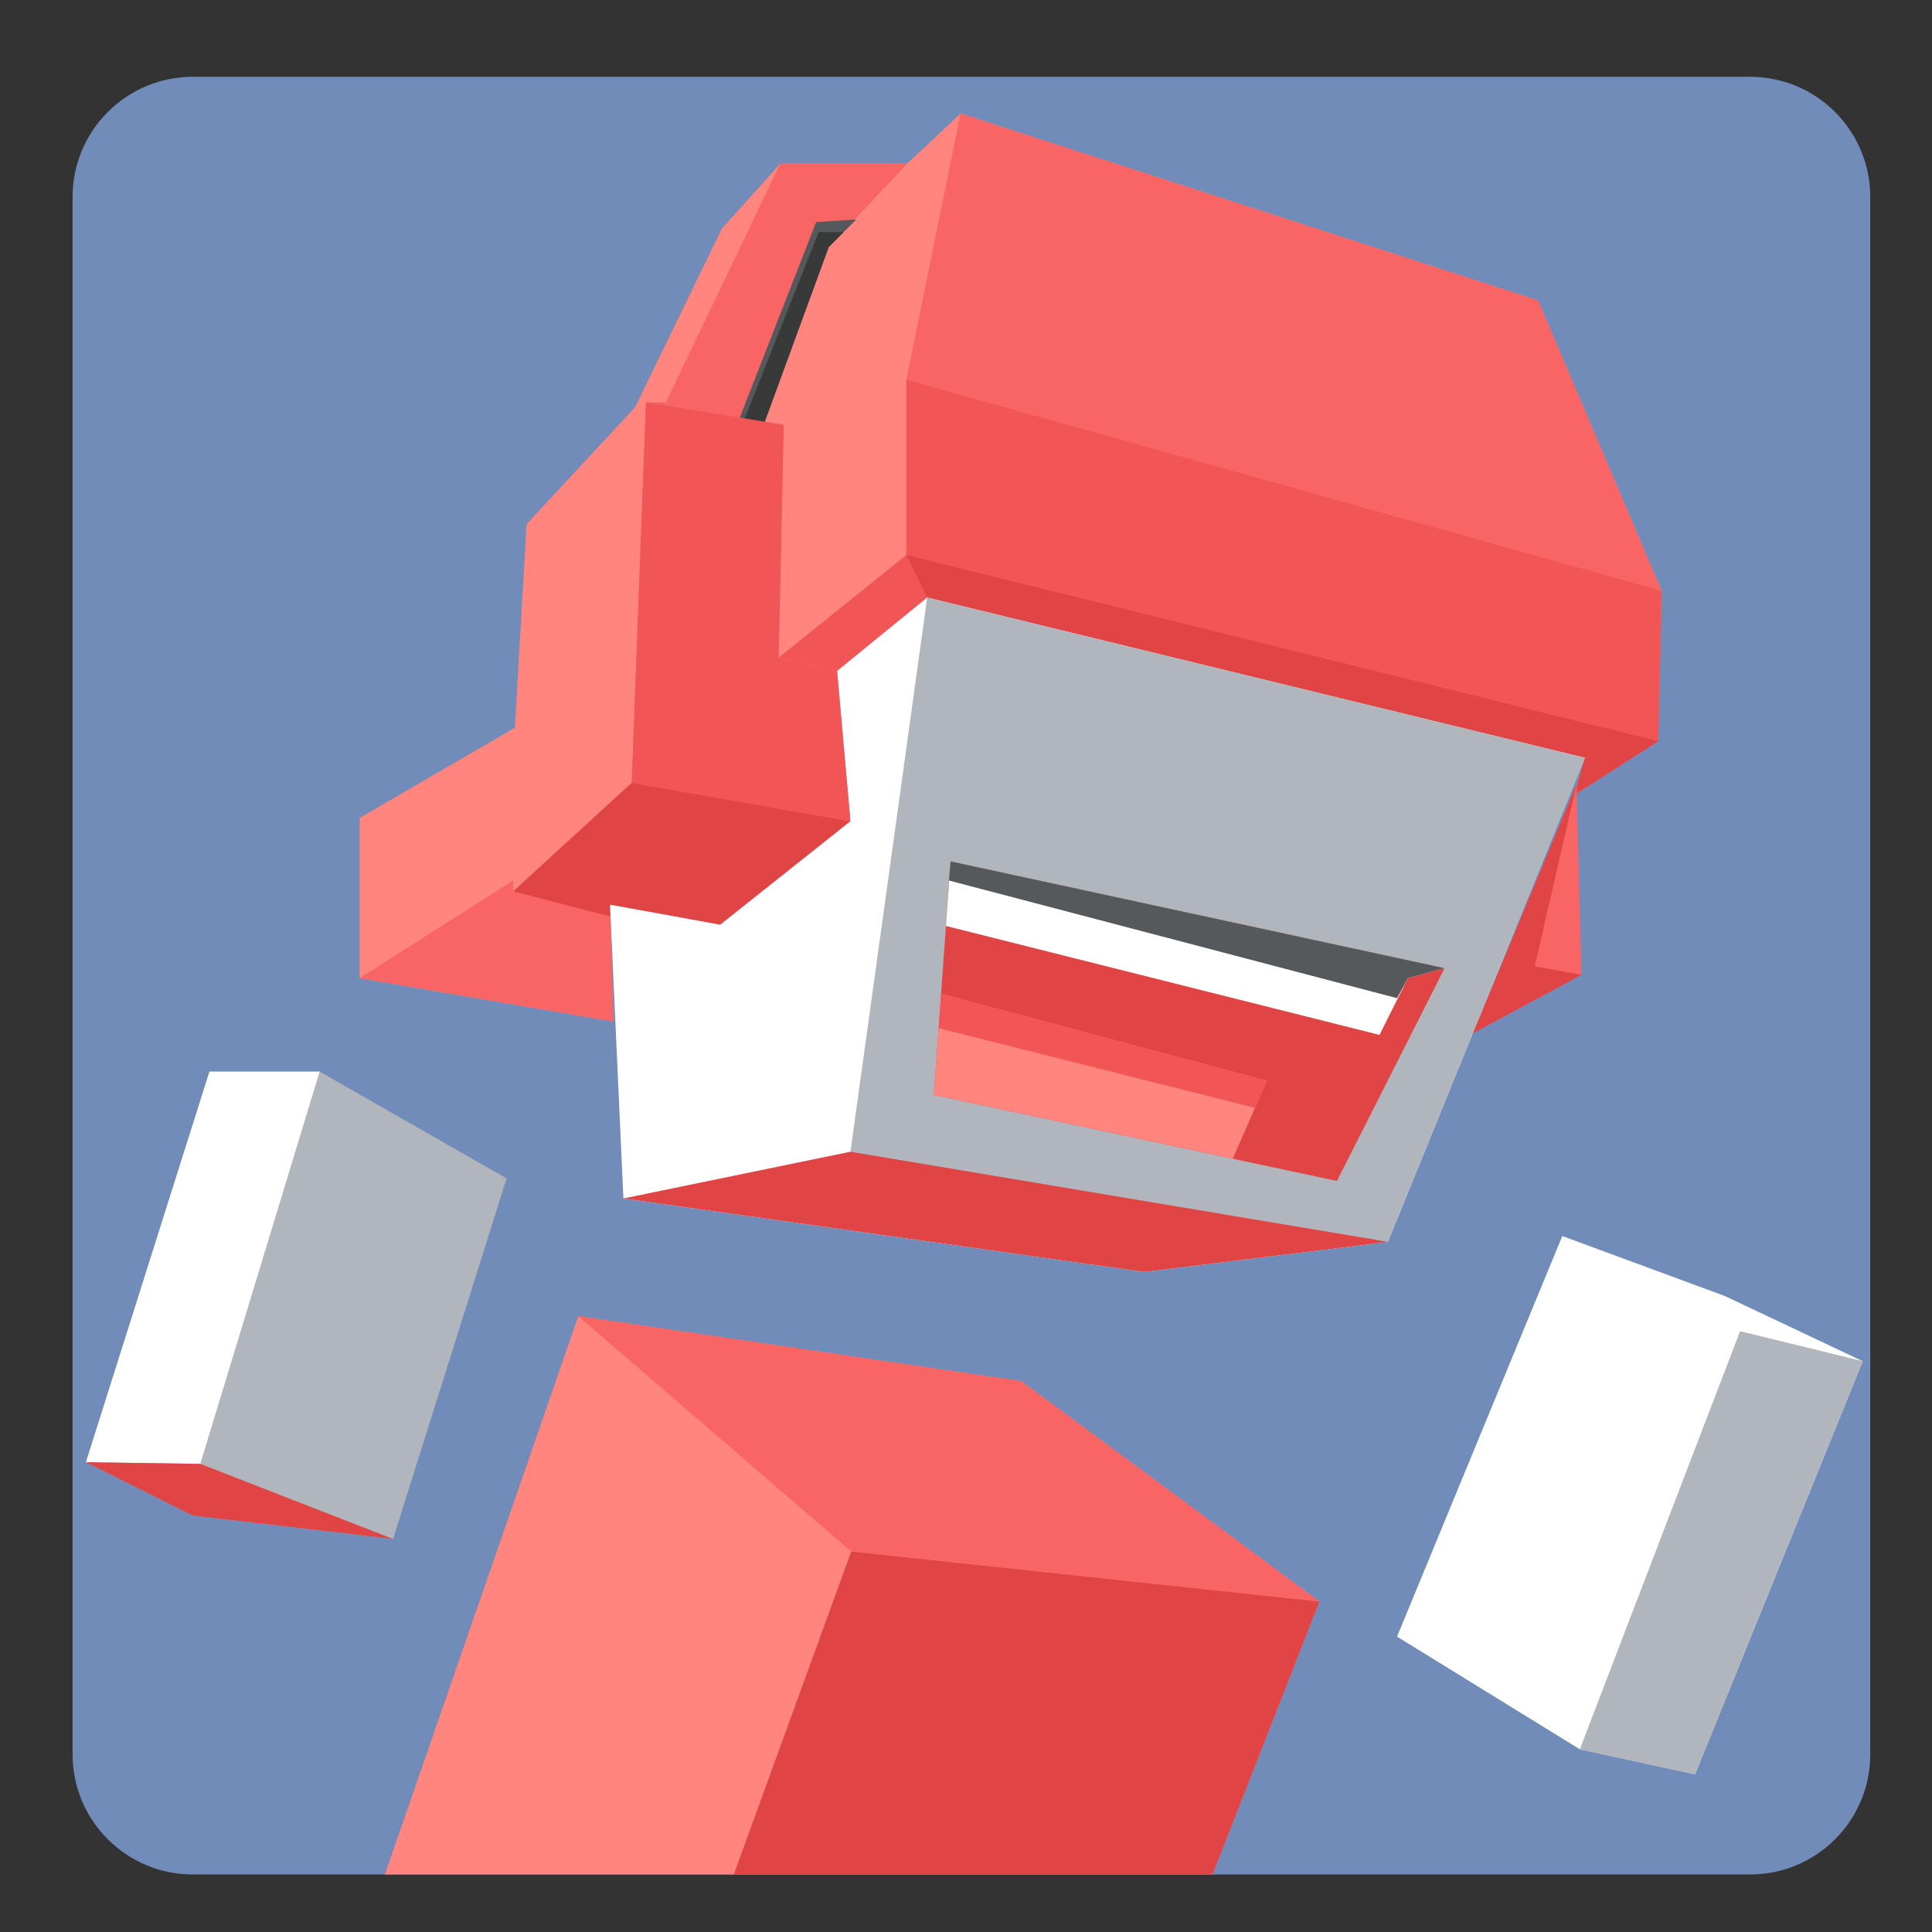 <svg xmlns="http://www.w3.org/2000/svg" xml:space="preserve" width="192" height="192"><rect width="100%" height="100%" fill="#333333" stroke="none"/><path fill="#728CBA" d="M185.864 174.341c0 6.596-5.347 11.942-11.942 11.942H19.157c-6.596 0-11.943-5.347-11.943-11.942V19.576c0-6.596 5.348-11.943 11.943-11.943h154.765c6.596 0 11.942 5.347 11.942 11.943v154.765z"/><path fill="#FF857E" d="m83.187 66.685 1.327 14.929-12.938 10.285-10.948-1.99.33 11.611-25.212-4.313V81.283l15.427-8.958 1.16-20.236 10.783-11.612 8.625-17.748 5.806-6.47h12.606l5.309-4.977 57.393 18.578 12.276 28.863-.333 14.929-8.294 5.308.995-3.649-65.355-15.924z"/><path fill="#F96464" d="m156.504 78.96 8.294-5.308.333-14.929-12.276-28.863-57.393-18.578L90.07 37.74v17.417l2.074 4.23 65.355 15.924zM64.193 39.979h1.99l11.364-23.72h12.606l-7.797 8.294-6.469 17.666h1.991l-.498 23.139 5.807 1.327 1.327 14.929-12.938 10.285-10.948-1.99.33 11.611-25.212-4.313 15.259-9.704v1.078l11.778-10.782z"/><path fill="#F25555" d="m92.144 59.387 65.355 15.924-.995 3.649 8.294-5.308.333-14.929L90.07 37.74v17.417z"/><path fill="#F25555" d="m77.38 65.358 12.69-10.201 74.728 18.495-8.294 5.308.995-3.649-65.355-15.924-8.957 7.298z"/><path fill="#E04444" d="m90.07 55.157 2.074 4.23 65.355 15.924-.995 3.649 8.294-5.308zM62.783 77.799l21.731 3.815-12.938 10.285-10.948-1.99v1.16l-9.623-2.488z"/><path fill="#56595B" d="m85.094 21.815-3.982.249-7.713 19.739 2.488.416 6.469-17.666z"/><path fill="#383A3A" d="m75.887 42.219 6.469-17.666 1.493-1.493h-2.488l-7.47 18.826z"/><path fill="#FFF" d="m60.628 89.909 1.325 29.194 51.754 7.298 24.22-2.986 19.572-48.104-65.355-15.924-8.957 7.298 1.327 14.929-12.938 10.285z"/><path fill="#B1B5BC" d="m98.452 124.25 15.255 2.151 24.22-2.986 19.572-48.104-65.355-15.924-7.629 55.071c-.001 0 5.563 4.812 13.937 9.792z"/><path fill="#E04444" d="m61.953 119.103 51.754 7.298 24.22-2.986-53.413-8.957zM94.467 85.595l-1.66 23.224 40.059 8.541 10.699-21.149z"/><path fill="#FF857E" d="m125.898 107.408-32.372-8.649-.719 10.06 29.704 6.333z"/><path fill="#F25555" d="m93.287 102.097.018.086 31.418 7.917 1.175-2.692-32.372-8.649z"/><path fill="#FFF" d="m94.01 92.023 43.087 10.824 2.82-5.64 3.648-.996-49.098-10.616z"/><path fill="#56595B" d="m94.3 87.503 44.538 11.694 1.079-1.99 3.648-.996-49.098-10.616z"/><path fill="#F96464" d="m156.671 77.965.496 18.91-10.78 5.807z"/><path fill="#E04444" d="m157.167 96.875-4.644-.83 4.148-18.08-10.284 24.717z"/><path fill="#B1B5BC" d="m39.062 152.942-19.905-2.322-10.615-5.308 12.275-38.817h10.948l18.578 10.617z"/><path fill="#FFF" d="m8.542 145.312 11.362.166 11.861-38.983H20.817z"/><path fill="#E04444" d="m39.062 152.942-19.158-7.464-11.362-.166 10.615 5.308z"/><path fill="#FF857E" d="M57.475 130.798 38.25 186.283h82.253l10.622-27.121-29.609-21.896z"/><path fill="#F96464" d="m57.475 130.798 27.121 23.388 46.529 4.976-29.609-21.896z"/><path fill="#E04444" d="M72.925 186.283h47.578l10.622-27.121-46.529-4.976z"/><path fill="#FFF" d="m155.26 122.835-16.422 39.811 18.164 11.196 11.445 2.488 16.671-41.054-13.685-6.469z"/><path fill="#B1B5BC" d="m157.002 173.842 15.924-41.552 12.192 2.986-16.671 41.054z"/><path fill="#F25555" d="m64.193 39.979 13.685 2.24-.498 23.139 5.807 1.327 1.327 14.929-21.731-3.815z"/></svg>